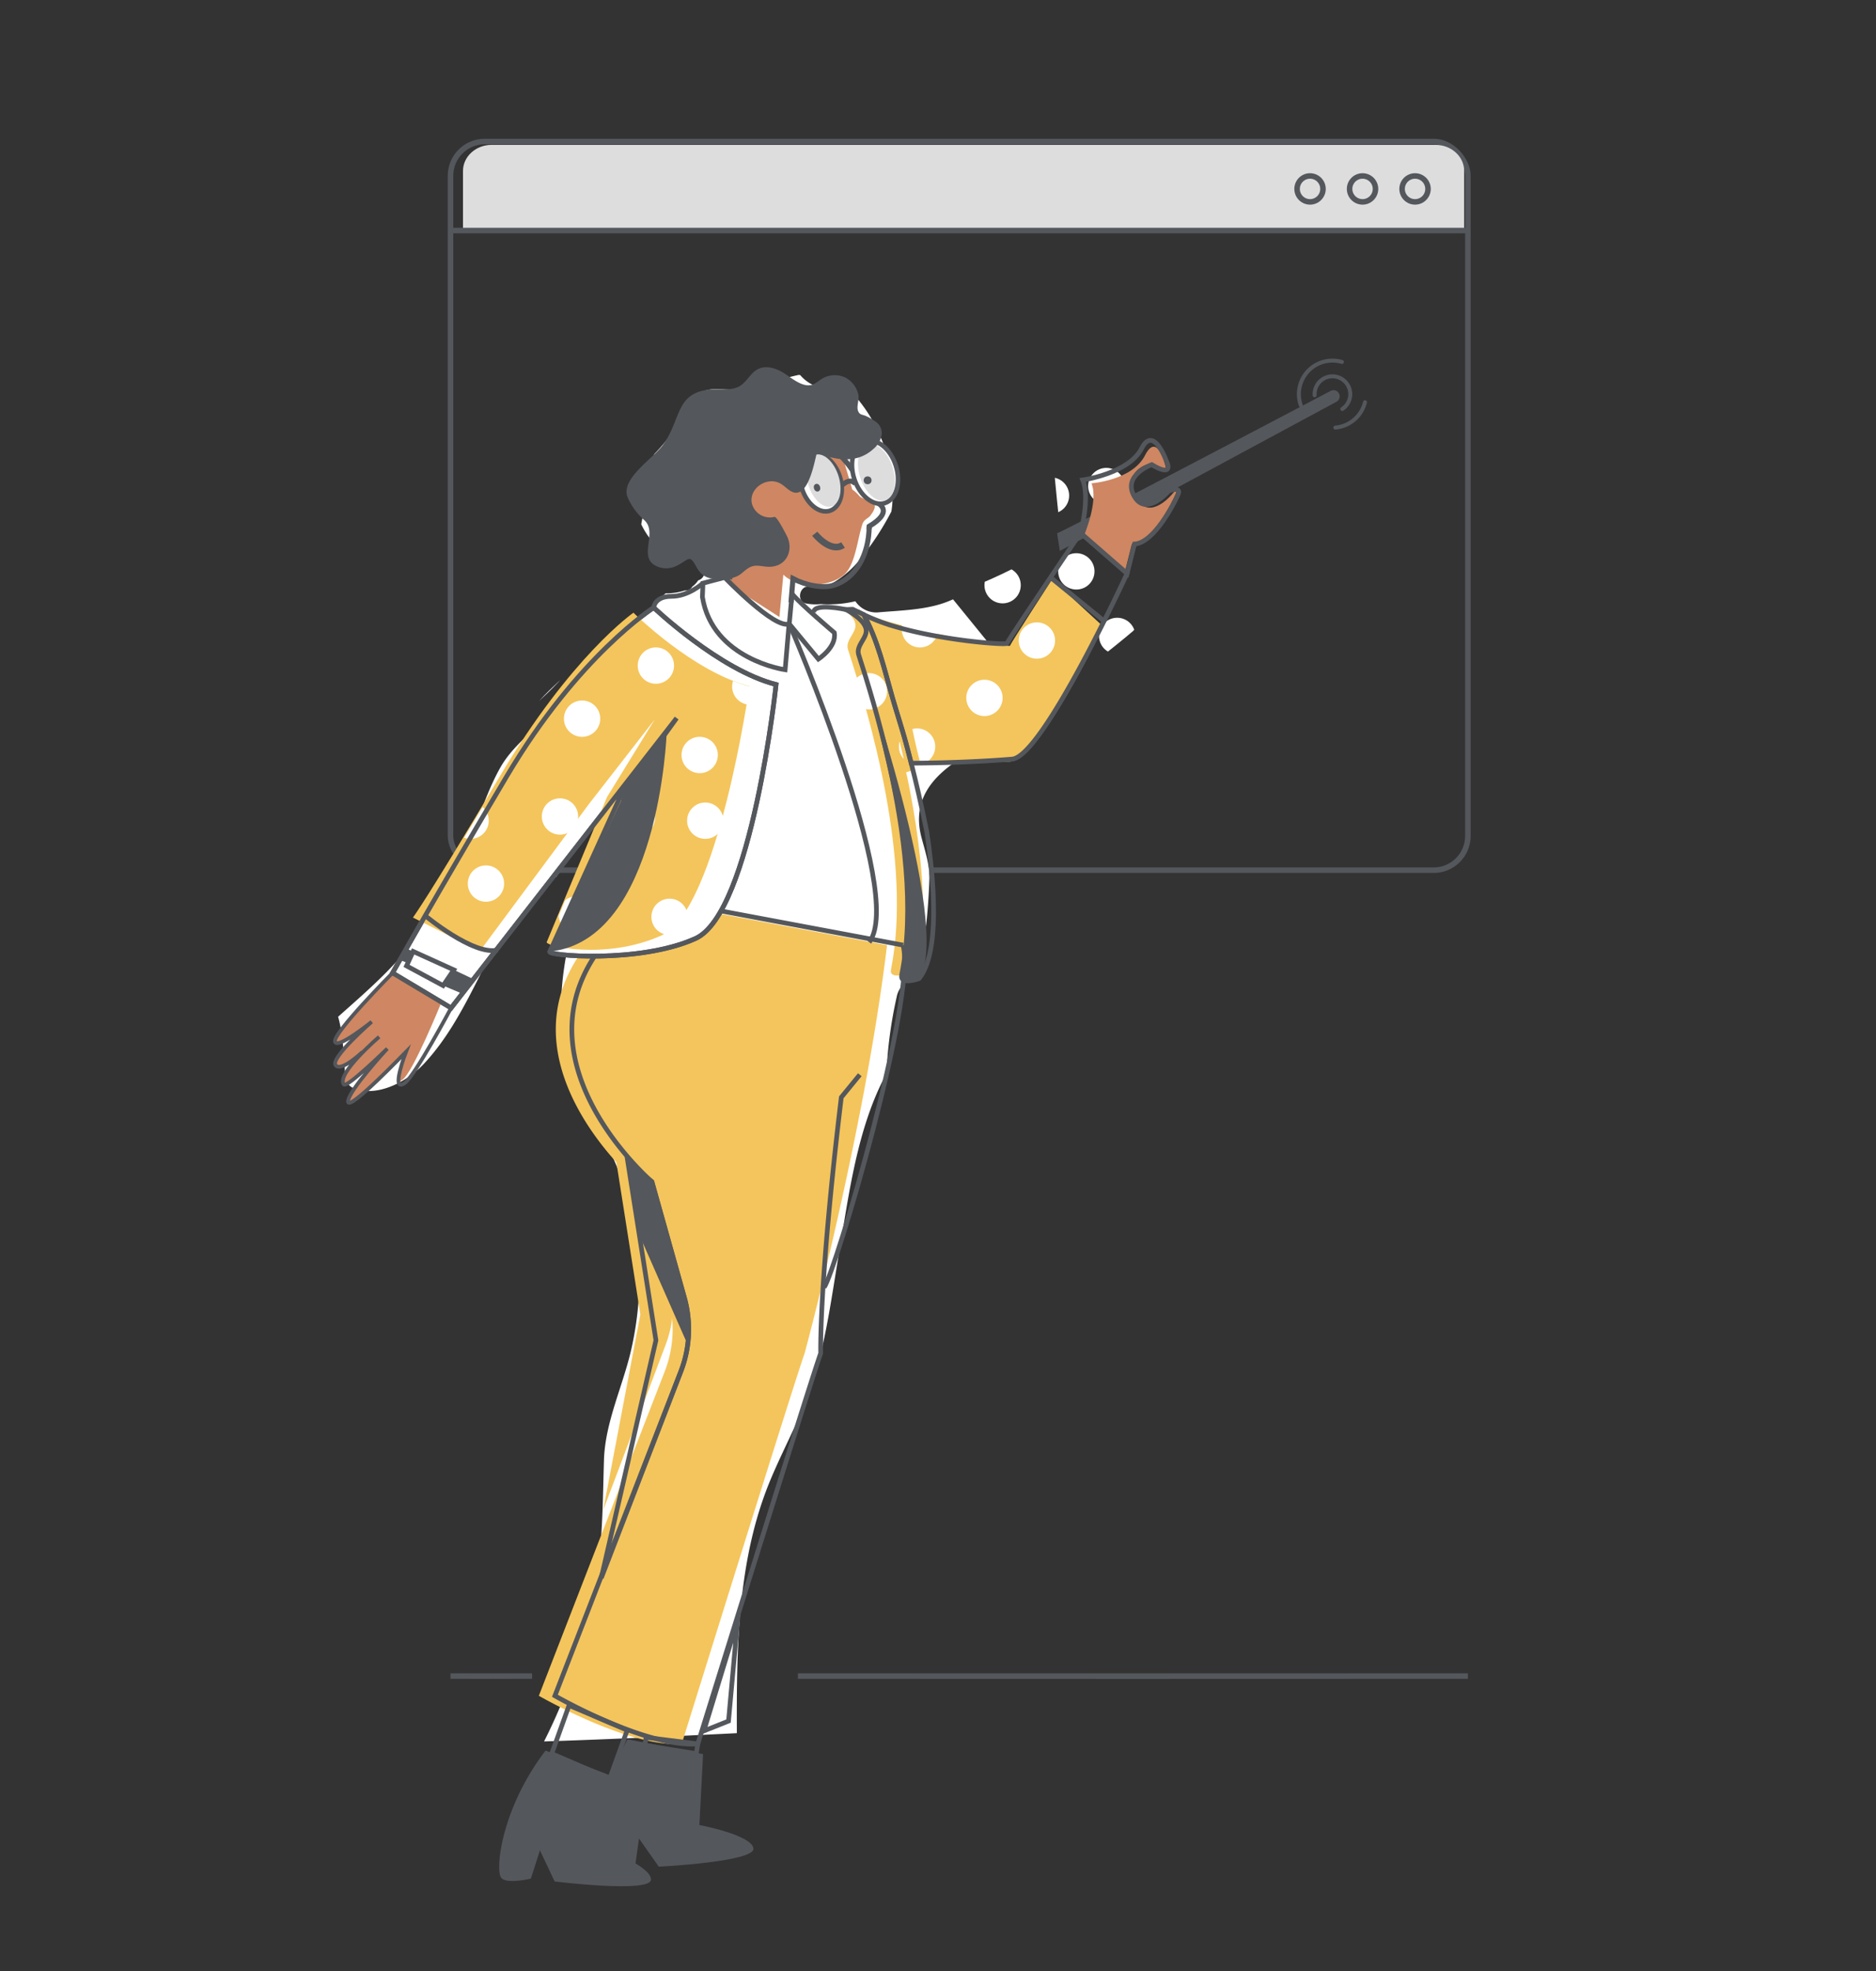 <svg id="Layer_1" data-name="Layer 1" xmlns="http://www.w3.org/2000/svg" xmlns:xlink="http://www.w3.org/1999/xlink" viewBox="0 0 566.929 595.276"><rect x="0" y="0" width="566.929" height="595.276" fill="#333333" stroke="none"/><defs><style>.cls-1,.cls-12,.cls-13,.cls-14,.cls-2,.cls-8{fill:none;}.cls-11,.cls-12,.cls-13,.cls-14,.cls-15,.cls-2,.cls-8{stroke:#54575c;stroke-miterlimit:10;}.cls-2{stroke-width:1.667px;}.cls-16,.cls-3{fill:#ddddde;}.cls-3,.cls-4{fill-rule:evenodd;}.cls-4,.cls-9{fill:#54575c;}.cls-11,.cls-15,.cls-5{fill:#fff;}.cls-6{fill:#f4c55c;}.cls-7{clip-path:url(#clip-path);}.cls-11,.cls-8{stroke-width:1.416px;}.cls-10{fill:#ce8762;}.cls-12{stroke-width:1.546px;}.cls-13{stroke-width:1.125px;}.cls-14{stroke-width:2px;}.cls-15{stroke-width:1.367px;}.cls-17{clip-path:url(#clip-path-2);}</style><clipPath id="clip-path"><path class="cls-1" d="M251.538,183.874s24.106-.643,36.392-4.525c15.495-4.896,33.018-15.68,32.836-16.249-.326-1.019-2.472-23.632-2.472-23.632l20.893,1.573s10.217,43.604,3.127,49.627c-10.603,9.008-46.918,37.55-69.338,43.97,0,0,10.934,47.875.673,60.699,0,0-5.912,2.154-5.25-1.164,6.52-32.679-6.433-76.376-13.004-96.631-.974-3.002,3.063-5.247,2.127-8.155C256.568,186.413,251.538,183.874,251.538,183.874Z"/></clipPath><clipPath id="clip-path-2"><path class="cls-1" d="M198.111,217.414,178.25,242.925l-32.957,44.409L125.041,277.249s4.558-6.081,26.217-42.595,40.419-49.479,40.419-49.479,17.981,17.858,35.061,22.184c0,0-9.544,67.587-26.569,75.279s-36.123,3.105-34.64,1.882l18.171-43.679Z"/></clipPath></defs><rect class="cls-2" x="136.143" y="42.734" width="307.459" height="220.085" rx="10.36"/><path class="cls-3" d="M433.823,43.75H148.566c-4.757,0-8.65,3.541-8.65,7.868V69.335H442.473V51.618C442.473,47.29,438.58,43.75,433.823,43.75Z"/><path class="cls-2" d="M241.128,506.195c97.3.038,105.411.038,202.474,0"/><path class="cls-2" d="M136.143,506.195c25.207.038-.719.038,24.653,0"/><line class="cls-2" x1="135.832" y1="69.628" x2="443.291" y2="69.628"/><circle class="cls-2" cx="427.63" cy="57.058" r="3.915"/><circle class="cls-2" cx="411.762" cy="57.058" r="3.915"/><circle class="cls-2" cx="395.895" cy="57.058" r="3.915"/><path class="cls-4" d="M397.886,119.338a.597.597,0,0,1-1.192.072,5.982,5.982,0,1,1,9.277,4.619.599.599,0,0,1-.662-.998,4.788,4.788,0,1,0-7.423-3.693Z"/><path class="cls-4" d="M411.921,121.35a.596.596,0,1,1,1.156.288,10.712,10.712,0,0,1-9.485,8.097.596.596,0,0,1-.103-1.188,9.534,9.534,0,0,0,8.432-7.197Zm-18.264.831a.598.598,0,1,1-1.129.396,10.731,10.731,0,0,1,13.179-13.828.598.598,0,0,1-.341,1.146,9.54,9.54,0,0,0-11.71,12.286Z"/><path class="cls-5" d="M316.155,215.38c-6.153-7.209-18.417-22.451-28.152-34.372a32.637,32.637,0,0,1-3.735,1.423c-6.106,1.87-12.776,1.959-19.094,2.537a7.599,7.599,0,0,1-6.679-3.382,34.521,34.521,0,0,1-10.407.854,15.286,15.286,0,0,1-4.434-.17c-2.99-.556-2.182-5.183.7-5.172,1.256.005,2.53.053,3.809.09a13.131,13.131,0,0,0,4.502-1.732,30.076,30.076,0,0,0,7.317-6.625,85.573,85.573,0,0,0,9.391-14.345c.903-5.31-.028-11.683-1.171-16.451a46.4,46.4,0,0,0-8.629-17.062c-1.209-1.559-3.36-3.493-4.354-3.653-3.316-.534-6.064.607-9.422-1.005a11.783,11.783,0,0,1-3.568-2.574c-.146-.16-.264-.294-.387-.432-.123-.028-.246-.056-.395-.094a64.016,64.016,0,0,0-7.708,2.161,36.697,36.697,0,0,1-8.728,2.334c-3.362.444-8.523-.833-11.659.213-4.024,1.342-6.375,6.7-8.461,10.004a49.823,49.823,0,0,1-7.203,9.239c-1.396,7.428-2.73,14.726-3.904,21.173,2.024,4.341,5.522,7.891,9.242,11.095a5.862,5.862,0,0,1,4.025-2.035c2.57-.09,4.424,1.963,5.507,4.064a2.628,2.628,0,0,1-1.58,3.824,6.856,6.856,0,0,1-1.77,1.88,2.224,2.224,0,0,1-.359.498,2.261,2.261,0,0,1-1.882.662,18.154,18.154,0,0,1-5.809.874c-.089.074-.179.147-.268.221q-.518.436-1.015.894c-.615.564-1.209,1.15-1.79,1.749-1.24,1.278-2.421,2.614-3.604,3.945a2.645,2.645,0,0,1-3.595.104c-3.537,3.262-7.162,6.428-10.783,9.598a1.802,1.802,0,0,1,.008.424c-.685,5.48-4.168,9.91-7.857,13.814-3.716,3.932-7.845,7.445-11.797,11.13-3.546,3.307-6.975,6.65-9.342,10.883-6.504,11.632-8.659,25.397-16.789,36.163a3.451,3.451,0,0,1-1.257,1.046,81.031,81.031,0,0,1-4.277,9.085c-6.253,11.223-17.044,20.277-26.625,28.832.04.127.086.246.122.378,1.265,4.708,1.473,9.574,1.837,14.412.237,3.145-.06,5.833,3.213,6.97,7.107,2.471,15.888-2.38,20.635-7.421,13.87-14.73,19.177-35.787,31.584-51.732a6.545,6.545,0,0,1,5.733-2.687c.5-.479,1.003-.955,1.493-1.443a2.536,2.536,0,0,1,1.281-.71,130.561,130.561,0,0,0,10.008-16.057q1.061-2.403,2.18-4.782c1.27-2.692,5.952-.705,4.812,2.029-.088.211-.193.412-.283.622l.017.007a205.82,205.82,0,0,0-10.972,28.865,7.228,7.228,0,0,1-.246,2.32c-3.443,12.445-5.298,25.598-3.016,38.44,1.915,10.777,7.295,18.972,12.282,28.452,10.455,19.873,12.725,41.024,8.03,62.305-2.508,11.371-8.014,22.283-8.361,33.946-.323,10.875-.349,21.724-1.767,32.529A165.628,165.628,0,0,1,164.416,525.942c20.61-.656,45.033-1.83,58.26-2.498-.102-25.828.156-52.583,10.177-76.558,4.558-10.905,10.555-21.281,13.786-32.704,3.216-11.372,4.811-23.267,6.778-34.899,3.003-17.756,5.513-38.634,14.474-55.067A130.476,130.476,0,0,1,270.963,301.157a7.333,7.333,0,0,1,7.532-5.996c.096-3.429.33-6.834.732-10.342a186.182,186.182,0,0,0,1.63-19.417c.042-4.539-1.281-8.242-2.403-12.552C272.723,230.848,302.103,224.577,316.155,215.38Z"/><path class="cls-5" d="M168.531,206.224c.275-.291.544-.587.814-.883q-1.685,1.571-3.339,3.175c-1.067,1.04-2.095,2.111-3.105,3.197C164.828,209.936,166.729,208.13,168.531,206.224Z"/><path class="cls-6" d="M276.154,232.518c-1.166-4.852-2.573-9.642-4.163-14.372-4.104-12.213-7.831-21.467-12.753-33.364-3.269.178-6.838-2.301-6.838-2.301s5.03,2.54,5.986,5.512c.935,2.908-3.101,5.153-2.127,8.155,6.57,20.255,19.524,63.952,13.004,96.631-.662,3.318,5.25,1.164,5.25,1.164,10.261-12.824-.673-60.699-.673-60.699C274.595,233.029,275.369,232.783,276.154,232.518Z"/><path class="cls-6" d="M317.938,174.981s-12.356,19.059-12.734,20.061c-.21.559-37.967-5.352-48.147-11.896,1.603,3.623,2.98,5.625,3.739,9.525.792,4.069,1.426,8.162,2.301,12.216.922,4.267,2.043,8.489,3.158,12.709,1.034,3.915,2.06,7.843,2.936,11.799,15.159.945,29.154.866,35.791.637,9.297-.32,28.358-40.846,28.358-40.846Z"/><g class="cls-7"><path class="cls-5" d="M271.889,223.889a5.47,5.47,0,0,0,1.24,5.331Q272.468,226.565,271.889,223.889Z"/><path class="cls-5" d="M277.14,219.996a5.48,5.48,0,0,0-1.415.191c.736,3.583,1.545,7.147,2.506,10.675a5.488,5.488,0,0,0-1.091-10.866Z"/><circle class="cls-5" cx="278.002" cy="190.053" r="5.488"/><circle class="cls-5" cx="297.5" cy="210.777" r="5.488"/><circle class="cls-5" cx="302.988" cy="176.74" r="5.488"/><circle class="cls-5" cx="313.35" cy="193.452" r="5.488"/><circle class="cls-5" cx="337.607" cy="192.06" r="5.488"/><circle class="cls-5" cx="325.271" cy="172.562" r="5.488"/><circle class="cls-5" cx="334.323" cy="146.797" r="5.488"/><circle class="cls-5" cx="317.611" cy="149.665" r="5.488"/><circle class="cls-5" cx="262.6" cy="208.771" r="5.488"/></g><path class="cls-6" d="M185.032,343.18l8.484,53.818-11.227,59.074,18.779-49.694a35.293,35.293,0,0,0,1.052-22.231L192.293,349.115Z"/><path class="cls-6" d="M268.065,285.443c-6.786,56.396-24.904,123.278-24.904,123.278-2.734,7.422-37.138,117.965-37.138,117.965-15.879,1.191-43.184-14.529-43.184-14.529l38.042-97.955a35.293,35.293,0,0,0,1.082-22.309l-9.814-34.987s-54.735-46.972.479-85.608L268.065,285.443"/><polygon class="cls-8" points="189.543 522.538 184.254 537.203 166.731 529.643 171.967 515.059 189.543 522.538"/><path class="cls-9" d="M164.866,528.704l21.742,8.35-4.763,20.883s15.061,5.648,14.89,9.755-29.119.546-29.119.546l-4.45-9.413-2.738,8.557s-7.188,1.711-8.9-.171C149.468,564.947,151.548,546.059,164.866,528.704Z"/><path class="cls-9" d="M189.619,525.288l22.85,4.504L211.352,551.183s15.805,2.986,16.34,7.062-28.596,5.524-28.596,5.524l-5.996-8.512-1.233,8.9s-6.789,2.917-8.797,1.355C180.653,563.632,179.468,544.667,189.619,525.288Z"/><path class="cls-8" d="M272.917,285.443l-75.437-14.145c-55.214,38.636-.479,85.608-.479,85.608l9.814,34.987a35.293,35.293,0,0,1-1.082,22.309l-38.042,97.955s27.305,15.72,43.184,14.529c0,0,34.403-110.543,37.138-117.965,0,0-.56-20.912,6.227-77.308l5.59-6.832"/><path class="cls-8" d="M189.74,350.971l8.484,53.818-16.517,71.792L205.776,414.168a35.293,35.293,0,0,0,1.052-22.231l-9.827-35.031Z"/><polygon class="cls-8" points="212.704 522.766 220.158 519.795 222.9 489.374 212.704 522.766"/><polygon class="cls-8" points="210.415 529.634 194.825 527.126 195.261 524.728 210.876 526.686 210.415 529.634"/><path class="cls-10" d="M215.541,168.938l6.84-4.495s-9.71-4.718,2.3-17.749,26.959-16.582,27.719-15.354,5.15,16.493,5.15,16.493a10.94,10.94,0,0,1,2.166,1.993c1.65,1.745,7.307.871,3.175,6.052-.473.594-1.8,1.044-2.243,2.347-1.48,4.357-2.147,12.205-5.443,15.231-4.322,3.967-14.307,4.332-18.479.089l-1.187,12.803-13.152-8.436Z"/><path class="cls-9" d="M319.453,161.059c2.637-.918,72.324-37.556,82.684-43.005a1.848,1.848,0,0,1,2.249.419v0a1.859,1.859,0,0,1-.511,2.869l-83.589,45.05Z"/><path class="cls-11" d="M204.484,216.876l-19.861,25.511-48.299,62.038-17.697-10.582s12.874-22.919,34.533-59.433,44.4-50.901,44.4-50.901,19.888,18.896,36.968,23.223c0,0-7.325,69.027-24.351,76.718s-45.472,5.141-43.989,3.917l21.347-46.995Z"/><path class="cls-6" d="M197.861,217.285,177.999,242.796l-32.957,44.409-20.252-10.084s4.558-6.081,26.217-42.595S191.427,185.047,191.427,185.047s17.981,17.857,35.061,22.184c0,0-9.544,67.587-26.569,75.279s-36.123,3.105-34.64,1.882l18.171-43.679Z"/><path class="cls-8" d="M326.551,160.951s-21.914,32.329-22.239,33.349c-.181.569-20.712-.796-36.177-5.785a63.246,63.246,0,0,1-7.133-2.89c4.215,7.666,6.191,16.308,8.579,24.666,1.344,4.702,2.889,9.336,4.18,14.055.558,2.04,1.083,4.088,1.604,6.138,13.095-.042,24.687-.725,30.534-1.23,9.268-.801,34.707-56.057,34.707-56.057Z"/><path class="cls-8" d="M280.082,251.263c-.791-3.87-1.606-7.735-2.487-11.586-.704-3.074-1.454-6.136-2.23-9.192-.521-2.049-1.046-4.098-1.604-6.138-1.291-4.719-2.836-9.353-4.18-14.055-2.388-8.358-4.364-17-8.579-24.666-1.086-.507-2.187-1.045-3.293-1.605-1.304.054-2.07.076-2.07.076s5.03,2.54,5.986,5.512c.935,2.908-3.101,5.153-2.128,8.155,2.584,7.965,6.152,19.563,9.138,32.683,4.606,20.243,7.822,44.12,3.866,63.948-.662,3.318,5.25,1.164,5.25,1.164C284.083,287.645,282.343,266.385,280.082,251.263Z"/><path class="cls-8" d="M218.996,174.408s15.15,15.756,19.459,14.003l-1.186,13.862s-21.962-3.09-25.002-21.969l.164-4.172Z"/><path class="cls-8" d="M238.522,188.423l8.795,10.635s5.591-3.629,4.812-7.983c0,0-10.066-8.488-12.767-11.718Z"/><path class="cls-8" d="M245.895,184.99c-.144-3.052,9.744-.895,9.744-.895"/><path class="cls-8" d="M212.431,176.132s-4.318,3.984-9.503,3.976-5.368,3.4-5.368,3.4"/><line class="cls-12" x1="220.972" y1="164.94" x2="220.515" y2="174.97"/><path class="cls-10" d="M327.492,162.003s4.602-10.672,2.351-16.033c0,0,12.341-.891,16.174-8.437s6.302,3.668,6.302,3.668.417,2.758-5.681-.941c0,0-8.192,2.5-2.936,10.672,3.984,6.196,10.454-1.609,10.454-1.609s2.142-2.546,1.096-.067-7.197,14.663-13.201,15.051l-2.236,8.882Z"/><path class="cls-10" d="M109.77,317.792s-6.51,6.203-8.1,3.964,10.922-13.109,10.922-13.109-10.717,8.672-11.097,5.921,17.398-20.667,17.398-20.667l14.337,9.221s-8.457,20.803-11.57,22.934c-4.39,3.006,1.317-8.365,1.317-8.365s-17.418,18.184-17.53,15.098,11.861-16.033,11.861-16.033-12.263,12.04-13.151,10.825c-2.355-3.221,10.694-14.38,10.694-14.38"/><path class="cls-13" d="M109.504,317.734s-6.51,6.203-8.1,3.964,10.922-13.109,10.922-13.109-10.717,8.672-11.097,5.921,17.398-20.667,17.398-20.667l17.697,10.582s-10.955,20.591-14.068,22.722c-4.39,3.006.456-9.513.456-9.513S105.294,335.817,105.181,332.73s11.861-16.033,11.861-16.033-12.263,12.04-13.151,10.825c-2.355-3.221,10.694-14.38,10.694-14.38"/><path class="cls-8" d="M128.394,276.474s14.755,12.272,21.981,10.435"/><path class="cls-12" d="M228.028,145.337c1.291-6.128,4.835-10.939,10.017-12.596,8.902-2.846,19.267,4.693,23.151,16.839"/><path class="cls-12" d="M262.666,158.962c-.052,8.494-3.989,15.663-10.558,17.764-3.617,1.156-8.901-.084-12.468-1.969l-.601,7.188"/><path class="cls-12" d="M264.128,151.287c2.496,1.084,5.459,3.526-1.461,7.676l-.028.85"/><path class="cls-14" d="M246.212,161.199s4.722,5.953,8.55,3.402"/><ellipse class="cls-15" cx="248.076" cy="145.761" rx="6.002" ry="8.924" transform="translate(-32.607 82.474) rotate(-17.731)"/><ellipse class="cls-15" cx="264.43" cy="142.603" rx="6.588" ry="9.795" transform="translate(-30.868 87.305) rotate(-17.731)"/><path class="cls-12" d="M254.081,146.909s2.713-3.02,4.434-.751"/><line class="cls-8" x1="317.267" y1="174.222" x2="333.675" y2="187.585"/><polygon class="cls-8" points="122.857 291.712 133.912 297.667 137.136 292.908 124.851 287.346 122.857 291.712"/><polygon class="cls-9" points="133.912 297.667 139.397 299.98 143.124 295.738 137.136 292.908 133.912 297.667"/><polygon class="cls-9" points="122.624 286.416 124.851 287.346 123.389 290.941 120.151 289.64 122.624 286.416"/><ellipse class="cls-16" cx="248.656" cy="145.18" rx="4.748" ry="8.156" transform="matrix(0.953, -0.305, 0.305, 0.953, -32.402, 82.623)"/><ellipse class="cls-16" cx="264.852" cy="142.656" rx="5.138" ry="8.826" transform="translate(-30.864 87.436) rotate(-17.731)"/><ellipse class="cls-9" cx="246.908" cy="147.295" rx="0.948" ry="1.185" transform="translate(-33.129 82.191) rotate(-17.731)"/><circle class="cls-9" cx="262.196" cy="145.061" r="1.185"/><path class="cls-8" d="M326.551,160.951s2.902-10.628.65-15.989c0,0,13.966-1.97,17.799-9.516s7.881,4.852,7.881,4.852,1.287,3.726-4.812.027c0,0-8.966,3.163-5.307,9.556s10.454-1.609,10.454-1.609,3.873-1.488,2.828.992-7.197,14.663-13.201,15.051l-2.236,8.882Z"/><path class="cls-9" d="M264.489,127.264a16.213,16.213,0,0,0-2.611-1.531c-1.252-.62-1.951-.301-2.505-1.472-.66-1.395.333-3.46.028-5a7.606,7.606,0,0,0-4.166-5.336,7.519,7.519,0,0,0-6.645.356c-.908.52-1.694,1.227-2.628,1.702-3.195,1.627-7.153-2.25-9.599-3.631-2.197-1.241-5.009-2.023-7.304-.871-2.302,1.156-3.35,3.885-5.579,5.169-2.084,1.201-4.675.876-7.086.912-12.582.185-10.104,8.682-16.136,16.931-2.91,3.979-12.514,9.95-10.691,15.46a19.501,19.501,0,0,0,5.093,7.1c4.314,3.814-2.129,11.227,3.772,13.96a7.099,7.099,0,0,0,6.025-.106c3.774-1.88,3.841-3.658,5.956.232,1.407,2.587,3.046,3.61,6.189,3.764,2.605.128,5.457-.054,7.465-1.7,1.629-1.335,2.716-2.493,5.03-2.345,1.162.074,2.306.352,3.472.324,5.427-.129,7.309-5.371,5.165-9.431-.307-.581-2.93-5.803-3.694-5.638a5.637,5.637,0,0,1-6.829-4.096c-.973-4.5,4.615-8.309,8.706-5.939,1.257.728,2.196,1.92,3.541,2.49,4.848,2.051,6.691-9.264,7.395-11.8,5.726,2.203,12.132,3.411,17.154-1.233a7.123,7.123,0,0,0,2.474-4.416A4.272,4.272,0,0,0,264.489,127.264Z"/><path class="cls-9" d="M259.497,197.763s28.604,82.144,18.253,97.795c0,0,1.917.747-4.617.841-1.733.025,3.236-15.414.956-32.966C270.339,234.585,259.497,197.763,259.497,197.763Z"/><path class="cls-9" d="M189.74,350.971l3.813,22.772L207.679,405.808s1.911-9.078-3.822-25.322-6.855-23.58-6.855-23.58Z"/><path class="cls-8" d="M238.522,188.423s35.302,81.302,24.173,96.141"/><g class="cls-17"><circle class="cls-5" cx="198.208" cy="201.02" r="5.488"/><circle class="cls-5" cx="202.339" cy="276.902" r="5.488"/><circle class="cls-5" cx="213.131" cy="247.86" r="5.488"/><circle class="cls-5" cx="192.447" cy="247.016" r="5.488"/><circle class="cls-5" cx="174.295" cy="276.143" r="5.488"/><circle class="cls-5" cx="226.738" cy="207.36" r="5.488"/><circle class="cls-5" cx="175.908" cy="217.051" r="5.488"/><circle class="cls-5" cx="142.212" cy="247.86" r="5.488"/><circle class="cls-5" cx="146.856" cy="266.856" r="5.488"/><circle class="cls-5" cx="211.443" cy="228.019" r="5.488"/><circle class="cls-5" cx="169.229" cy="246.593" r="5.488"/></g><path class="cls-9" d="M187.755,241.706C187.613,238.112,201.468,221.39,201.468,221.39s-2.238,62.677-35.279,65.976Z"/><path class="cls-8" d="M204.484,216.876l-19.861,25.511-48.299,62.038-17.697-10.582s12.874-22.919,34.533-59.433,44.4-50.901,44.4-50.901,19.888,18.896,36.968,23.223c0,0-7.325,69.027-24.351,76.718s-45.472,5.141-43.989,3.917l21.347-46.995Z"/><path class="cls-8" d="M249.081,388.782c3.3-4.619,27.876-87.235,23.836-103.339"/></svg>